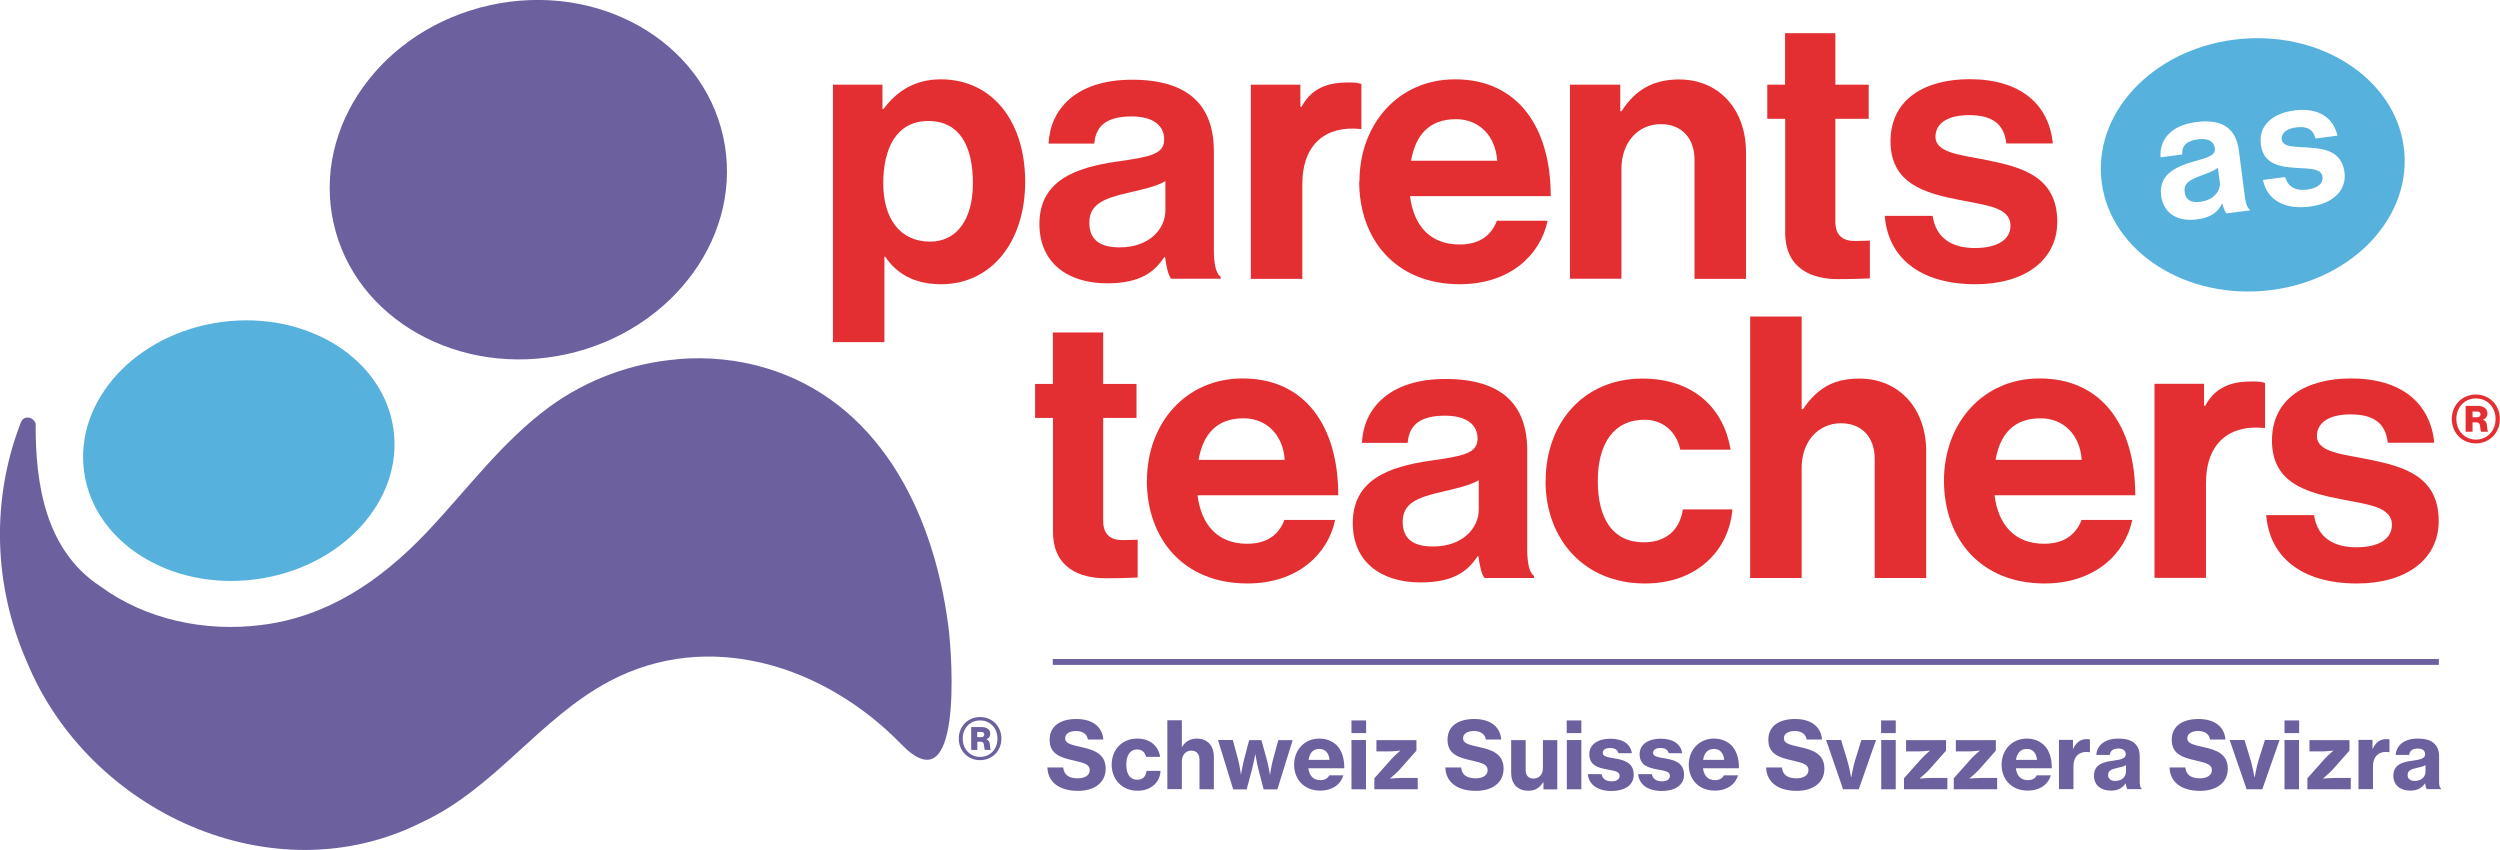 <?xml version="1.0" encoding="UTF-8"?><svg id="Ebene_1" xmlns="http://www.w3.org/2000/svg" viewBox="0 0 191.31 65.04"><defs><style>.cls-1{fill:#e32f32;}.cls-1,.cls-2,.cls-3{stroke-width:0px;}.cls-2{fill:#57b1dd;}.cls-3{fill:#6d609f;}</style></defs><rect class="cls-3" x="80.56" y="50.43" width="106.07" height=".45"/><path class="cls-2" d="M6.43,36.06c.72,5.44,6.61,9.14,13.15,8.27,6.54-.87,11.26-5.98,10.54-11.42-.72-5.44-6.61-9.14-13.15-8.27s-11.26,5.98-10.54,11.42"/><path class="cls-3" d="M51.86,27.49c-3.51.29-6.95,1.55-9.81,3.64-3.66,2.68-6.34,6.39-9.44,9.65-3.47,3.64-7.54,6.43-12.63,7.05-4.26.54-8.81-.4-12.3-2.96-4.2-2.75-4.98-7.83-4.95-12.46-.18-.52-.91-.66-1.13-.09-2.3,5.89-2.1,12.5.44,18.28,4.69,11.49,18.81,18.07,30.23,12.33,5.57-2.57,8.98-7.92,14.33-10.78,7.63-4.07,16.51-1.24,22.39,4.82,4.67,4.82,3.89-6.64,3.59-8.99-1.18-9.25-5.62-17.29-13.92-19.8-2.21-.67-4.51-.89-6.79-.7"/><path class="cls-3" d="M55.34,10.45c1.63,7.37-3.72,14.82-11.96,16.65-8.24,1.82-16.23-2.67-17.86-10.05S29.24,2.23,37.48.4c8.24-1.82,16.23,2.68,17.86,10.05"/><path class="cls-1" d="M63.74,6.48h3.79v1.85h.09c.96-1.3,2.34-2.26,4.37-2.26,3.94,0,6.46,3.21,6.46,7.84s-2.61,7.84-6.43,7.84c-2.08,0-3.44-.84-4.28-2.11h-.06v6.54h-3.94V6.48h0ZM74.45,14.03c0-2.81-.98-4.77-3.42-4.77s-3.44,2.11-3.44,4.77,1.25,4.46,3.59,4.46c2,0,3.27-1.65,3.27-4.46"/><path class="cls-1" d="M89.15,19.68h-.06c-.75,1.13-1.82,2-4.37,2-3.04,0-5.18-1.59-5.18-4.54,0-3.27,2.66-4.31,5.96-4.78,2.46-.35,3.59-.55,3.59-1.68,0-1.07-.84-1.77-2.49-1.77-1.85,0-2.75.67-2.86,2.08h-3.5c.12-2.6,2.06-4.89,6.4-4.89s6.25,2,6.25,5.47v7.55c0,1.13.17,1.8.52,2.06v.15h-3.79c-.23-.29-.38-.98-.46-1.65M89.18,16.09v-2.23c-.69.41-1.77.64-2.75.87-2.06.46-3.07.93-3.07,2.32s.93,1.88,2.32,1.88c2.26,0,3.5-1.39,3.5-2.84"/><path class="cls-1" d="M99.51,8.17h.09c.9-1.68,2.42-1.86,3.65-1.86.43,0,.69.03.93.12v3.44h-.09c-2.58-.26-4.43,1.1-4.43,4.23v7.24h-3.94V6.48h3.79v1.69Z"/><path class="cls-1" d="M104.03,13.89c0-4.4,2.98-7.82,7.32-7.82,4.78,0,7.32,3.65,7.32,8.94h-10.77c.29,2.29,1.56,3.7,3.79,3.7,1.53,0,2.43-.69,2.86-1.82h3.88c-.55,2.63-2.89,4.86-6.72,4.86-4.92,0-7.7-3.44-7.7-7.87M107.97,12.3h6.6c-.12-1.88-1.36-3.18-3.15-3.18-2.08,0-3.1,1.24-3.44,3.18"/><path class="cls-1" d="M124,8.51h.09c1.01-1.59,2.37-2.43,4.4-2.43,3.07,0,5.12,2.31,5.12,5.56v9.7h-3.94v-9.12c0-1.59-.93-2.72-2.58-2.72-1.74,0-3.01,1.39-3.01,3.41v8.42h-3.94V6.48h3.85v2.03h.01Z"/><path class="cls-1" d="M135.23,6.48h1.37v-3.94h3.85v3.94h2.55v2.61h-2.55v7.87c0,1.1.61,1.48,1.48,1.48.49,0,1.16-.03,1.16-.03v2.89s-.9.06-2.46.06c-1.91,0-4.02-.75-4.02-3.56v-8.71h-1.37v-2.6h0l-.01-.01Z"/><path class="cls-1" d="M144.24,16.52h3.65c.26,1.71,1.48,2.46,3.24,2.46s2.72-.67,2.72-1.71c0-1.42-1.88-1.56-3.91-1.97-2.66-.52-5.27-1.25-5.27-4.49s2.66-4.75,6.05-4.75c3.91,0,6.08,1.94,6.37,4.92h-3.56c-.17-1.59-1.19-2.17-2.87-2.17-1.53,0-2.55.58-2.55,1.65,0,1.27,1.97,1.39,4.08,1.82,2.49.52,5.24,1.21,5.24,4.69,0,2.98-2.55,4.78-6.25,4.78-4.31,0-6.71-2.08-6.95-5.24"/><path class="cls-2" d="M169.72,12.84c-.3.23-.79.41-1.24.58-.94.34-1.39.62-1.3,1.28.09.66.55.83,1.21.74,1.06-.14,1.57-.87,1.48-1.55h-.01l-.14-1.05Z"/><path class="cls-2" d="M183.99,11.65c-.44-5.32-6-9.21-12.4-8.68-6.41.53-11.24,5.28-10.8,10.61.44,5.33,6,9.21,12.4,8.68,6.41-.53,11.24-5.28,10.8-10.61ZM172.16,16.1l-1.78.23c-.13-.12-.24-.44-.32-.75h-.02c-.29.58-.74,1.06-1.94,1.21-1.43.19-2.54-.43-2.72-1.82-.2-1.54.99-2.19,2.52-2.62,1.14-.31,1.66-.48,1.59-1.01-.07-.51-.5-.78-1.28-.68-.87.11-1.26.48-1.22,1.16l-1.65.22c-.11-1.23.67-2.43,2.71-2.7,2.1-.27,3.07.56,3.28,2.19l.46,3.56c.07.53.19.83.37.94v.07ZM176.76,15.81c-2.03.26-3.29-.57-3.59-2.04h-.02l1.72-.22c.23.79.85,1.07,1.68.96.82-.11,1.24-.48,1.18-.97-.09-.67-.98-.62-1.96-.69-1.29-.08-2.56-.26-2.76-1.79-.2-1.51.96-2.4,2.56-2.61,1.84-.24,2.98.54,3.3,1.93l-1.68.22c-.18-.74-.69-.95-1.48-.85-.72.09-1.16.43-1.1.93.08.6,1.01.53,2.04.61,1.2.09,2.54.25,2.76,1.89.18,1.41-.91,2.41-2.65,2.63Z"/><path class="cls-1" d="M168.66,31.05h.09c.9-1.68,2.42-1.86,3.65-1.86.43,0,.7.03.93.12v3.44h-.09c-2.58-.26-4.43,1.1-4.43,4.23v7.24h-3.94v-14.85h3.79v1.69-.01Z"/><path class="cls-1" d="M79.2,29.38h1.37v-3.94h3.85v3.94h2.55v2.6h-2.55v7.87c0,1.1.61,1.48,1.48,1.48.49,0,1.16-.03,1.16-.03v2.89s-.9.06-2.46.06c-1.91,0-4.02-.75-4.02-3.56v-8.71h-1.37v-2.6h-.01Z"/><path class="cls-1" d="M87.77,36.78c0-4.4,2.98-7.82,7.32-7.82,4.78,0,7.32,3.65,7.32,8.94h-10.77c.29,2.29,1.56,3.71,3.79,3.71,1.53,0,2.43-.69,2.86-1.82h3.88c-.55,2.63-2.89,4.86-6.71,4.86-4.92,0-7.7-3.44-7.7-7.87M91.71,35.19h6.6c-.12-1.88-1.36-3.18-3.15-3.18-2.08,0-3.1,1.24-3.44,3.18"/><path class="cls-1" d="M113.13,42.57h-.06c-.75,1.13-1.82,2-4.37,2-3.04,0-5.18-1.59-5.18-4.54,0-3.27,2.66-4.31,5.96-4.78,2.46-.35,3.59-.55,3.59-1.68,0-1.07-.84-1.76-2.49-1.76-1.85,0-2.75.67-2.86,2.08h-3.5c.12-2.6,2.06-4.89,6.4-4.89s6.25,2,6.25,5.47v7.55c0,1.13.17,1.79.52,2.06v.15h-3.79c-.23-.29-.38-.98-.46-1.65M113.16,38.98v-2.23c-.69.4-1.77.64-2.75.87-2.06.46-3.07.93-3.07,2.32s.93,1.88,2.32,1.88c2.26,0,3.5-1.39,3.5-2.84"/><path class="cls-1" d="M118.28,36.81c0-4.43,2.89-7.84,7.41-7.84,3.85,0,6.22,2.23,6.74,5.44h-3.85c-.26-1.3-1.27-2.29-2.72-2.29-2.37,0-3.59,1.82-3.59,4.69s1.13,4.69,3.53,4.69c1.59,0,2.72-.84,2.98-2.52h3.79c-.26,3.15-2.72,5.67-6.69,5.67-4.69,0-7.61-3.42-7.61-7.84"/><path class="cls-1" d="M137.88,31.31h.09c1.07-1.56,2.29-2.34,4.31-2.34,3.07,0,5.12,2.32,5.12,5.56v9.7h-3.94v-9.12c0-1.59-.93-2.72-2.58-2.72-1.74,0-3.01,1.39-3.01,3.42v8.42h-3.94v-20.01h3.94v7.1h0l.01-.01Z"/><path class="cls-1" d="M148.76,36.78c0-4.4,2.98-7.82,7.32-7.82,4.78,0,7.32,3.65,7.32,8.94h-10.77c.29,2.29,1.56,3.71,3.79,3.71,1.53,0,2.43-.69,2.87-1.82h3.88c-.55,2.63-2.9,4.86-6.71,4.86-4.92,0-7.7-3.44-7.7-7.87M152.7,35.19h6.6c-.12-1.88-1.36-3.18-3.15-3.18-2.08,0-3.1,1.24-3.44,3.18"/><path class="cls-1" d="M173.43,39.42h3.65c.26,1.71,1.48,2.46,3.24,2.46s2.72-.67,2.72-1.71c0-1.42-1.88-1.56-3.91-1.97-2.66-.52-5.27-1.24-5.27-4.49s2.66-4.75,6.05-4.75c3.91,0,6.08,1.94,6.37,4.92h-3.56c-.17-1.59-1.19-2.17-2.87-2.17-1.53,0-2.55.58-2.55,1.65,0,1.27,1.97,1.39,4.08,1.82,2.49.52,5.24,1.22,5.24,4.69,0,2.98-2.55,4.78-6.25,4.78-4.31,0-6.71-2.08-6.95-5.24"/><path class="cls-1" d="M187.62,32.06c0-1.07.81-1.87,1.84-1.87s1.84.79,1.84,1.87-.81,1.87-1.84,1.87-1.84-.79-1.84-1.87M190.97,32.06c0-.9-.63-1.57-1.5-1.57s-1.5.67-1.5,1.57.64,1.58,1.5,1.58,1.5-.67,1.5-1.58M188.68,31.06h.96c.39,0,.71.21.71.58,0,.22-.12.39-.34.47v.02c.18.05.26.17.29.35.05.25.02.48.09.52v.04h-.52c-.05-.03-.06-.26-.09-.46-.02-.18-.12-.26-.31-.26h-.26v.72h-.53v-1.97h0v-.01ZM189.21,31.93h.33c.18,0,.28-.08.28-.22s-.09-.22-.28-.22h-.33v.45h0v-.01Z"/><path class="cls-3" d="M74.78,56.41h.29c.16,0,.25-.07.25-.2s-.07-.2-.25-.2h-.29v.4ZM74.31,55.64h.84c.34,0,.63.18.63.51,0,.2-.1.35-.3.42h0c.16.06.22.16.26.33.04.22.01.42.08.46v.03h-.46s-.05-.23-.07-.4c-.01-.16-.1-.23-.27-.23h-.23v.63h-.47v-1.74l-.01-.01ZM76.33,56.52c0-.8-.56-1.39-1.33-1.39s-1.33.59-1.33,1.39.56,1.4,1.33,1.4,1.33-.59,1.33-1.4M73.37,56.52c0-.95.71-1.65,1.63-1.65s1.63.7,1.63,1.65-.71,1.65-1.63,1.65-1.63-.7-1.63-1.65"/><path class="cls-3" d="M80.14,58.73h1.22c.06.57.44.83,1.12.83.47,0,.91-.19.91-.62,0-.46-.45-.56-1.21-.74-1.03-.23-1.86-.49-1.86-1.59s.89-1.59,2.05-1.59,1.98.54,2.06,1.57h-1.18c-.06-.41-.39-.65-.91-.65-.5,0-.83.21-.83.55,0,.41.45.5,1.28.69.95.21,1.82.52,1.82,1.64s-.92,1.7-2.12,1.7c-1.41,0-2.3-.65-2.34-1.79h-.01Z"/><path class="cls-3" d="M85.07,58.52c0-1.13.77-2,1.95-2,1,0,1.63.57,1.76,1.4h-1.08c-.08-.35-.31-.57-.67-.57-.56,0-.84.46-.84,1.17s.28,1.15.84,1.15c.41,0,.66-.25.71-.68h1.07c-.04.86-.71,1.52-1.76,1.52-1.2,0-1.98-.87-1.98-2v.01Z"/><path class="cls-3" d="M90.43,57.17h.02c.23-.4.61-.65,1.13-.65.83,0,1.31.55,1.31,1.4v2.48h-1.1v-2.27c0-.41-.22-.69-.63-.69-.43,0-.72.35-.72.83v2.12h-1.11v-5.27h1.11v2.04h0l-.01.01Z"/><path class="cls-3" d="M93.21,56.63h1.13l.4,1.47c.12.45.22,1.17.22,1.17h.01s.12-.73.24-1.18l.38-1.45h.94l.4,1.45c.13.45.25,1.19.25,1.19h.01s.1-.72.23-1.17l.4-1.47h1.1l-1.17,3.77h-1.05l-.4-1.54c-.11-.42-.23-1.15-.23-1.15h-.01s-.14.72-.25,1.15l-.41,1.54h-1.03l-1.16-3.77h0v-.01Z"/><path class="cls-3" d="M99.03,58.52c0-1.13.79-2,1.93-2,.54,0,.96.18,1.3.48.43.41.62,1.05.61,1.79h-2.75c.07.57.38.91.91.91.35,0,.57-.13.69-.37h1.08c-.19.67-.81,1.17-1.78,1.17-1.23,0-1.99-.86-1.99-1.99h0v.01ZM100.13,58.15h1.61c-.04-.52-.33-.84-.77-.84-.51,0-.76.33-.83.84h-.01Z"/><path class="cls-3" d="M103.42,55.13h1.12v.97h-1.12v-.97ZM103.42,56.63h1.11v3.77h-1.11v-3.77Z"/><path class="cls-3" d="M105.16,59.57l1.35-1.52c.23-.25.63-.59.63-.59v-.02s-.5.06-.81.06h-1v-.86h3.06v.8l-1.3,1.47c-.25.28-.71.65-.71.65v.02s.54-.05.88-.05h1.23v.87h-3.32v-.83h-.01Z"/><path class="cls-3" d="M110.59,58.73h1.22c.06.57.44.83,1.12.83.47,0,.91-.19.91-.62,0-.46-.45-.56-1.21-.74-1.03-.23-1.86-.49-1.86-1.59s.89-1.59,2.05-1.59,1.98.54,2.06,1.57h-1.18c-.06-.41-.39-.65-.91-.65-.5,0-.83.21-.83.55,0,.41.45.5,1.28.69.95.21,1.82.52,1.82,1.64s-.92,1.7-2.12,1.7c-1.41,0-2.3-.65-2.34-1.79h-.01Z"/><path class="cls-3" d="M118.11,60.4v-.54h-.02c-.28.44-.62.65-1.13.65-.86,0-1.32-.55-1.32-1.38v-2.49h1.11v2.28c0,.42.21.66.6.66.45,0,.72-.34.72-.81v-2.13h1.1v3.77s-1.06,0-1.05,0l-.01-.01Z"/><path class="cls-3" d="M119.89,55.13h1.12v.97h-1.12v-.97ZM119.9,56.63h1.11v3.77h-1.11v-3.77Z"/><path class="cls-3" d="M121.51,59.24h1.05c.06.35.33.55.76.55.4,0,.62-.16.62-.43,0-.34-.45-.38-.97-.48-.67-.13-1.35-.3-1.35-1.17,0-.77.7-1.18,1.59-1.18,1.05,0,1.57.45,1.67,1.11h-1.03c-.07-.27-.28-.4-.64-.4s-.56.14-.56.38c0,.28.41.33.93.42.67.12,1.44.3,1.44,1.25,0,.81-.72,1.24-1.7,1.24-1.09,0-1.75-.52-1.81-1.28h0v-.01Z"/><path class="cls-3" d="M125.36,59.24h1.05c.06.35.33.55.76.55.4,0,.62-.16.62-.43,0-.34-.45-.38-.97-.48-.67-.13-1.35-.3-1.35-1.17,0-.77.7-1.18,1.59-1.18,1.05,0,1.57.45,1.67,1.11h-1.03c-.07-.27-.28-.4-.64-.4s-.56.14-.56.38c0,.28.41.33.93.42.67.12,1.44.3,1.44,1.25,0,.81-.72,1.24-1.7,1.24-1.09,0-1.75-.52-1.81-1.28h0v-.01Z"/><path class="cls-3" d="M129.23,58.52c0-1.13.79-2,1.93-2,.54,0,.96.18,1.3.48.43.41.62,1.05.61,1.79h-2.75c.07.57.38.91.91.91.35,0,.57-.13.69-.37h1.08c-.19.67-.81,1.17-1.78,1.17-1.23,0-1.99-.86-1.99-1.99h0v.01ZM130.33,58.15h1.61c-.04-.52-.33-.84-.77-.84-.51,0-.76.33-.84.84h0Z"/><path class="cls-3" d="M135.14,58.73h1.22c.06.57.44.83,1.12.83.47,0,.91-.19.91-.62,0-.46-.45-.56-1.21-.74-1.03-.23-1.86-.49-1.86-1.59s.89-1.59,2.05-1.59,1.98.54,2.06,1.57h-1.18c-.06-.41-.39-.65-.91-.65-.5,0-.83.21-.83.55,0,.41.45.5,1.28.69.95.21,1.82.52,1.82,1.64s-.92,1.7-2.12,1.7c-1.41,0-2.3-.65-2.34-1.79h-.01Z"/><path class="cls-3" d="M139.74,56.63h1.15l.46,1.52c.16.5.3,1.32.3,1.32h.02s.14-.81.3-1.32l.47-1.52h1.12l-1.32,3.77h-1.2l-1.3-3.77h0Z"/><path class="cls-3" d="M143.95,55.13h1.12v.97h-1.12v-.97ZM143.96,56.63h1.11v3.77h-1.11v-3.77Z"/><path class="cls-3" d="M145.69,59.57l1.35-1.52c.23-.25.63-.59.63-.59v-.02s-.5.06-.81.06h-1v-.86h3.06v.8l-1.3,1.47c-.26.28-.71.65-.71.65v.02s.54-.05.88-.05h1.23v.87h-3.32v-.83h-.01Z"/><path class="cls-3" d="M149.5,59.57l1.35-1.52c.23-.25.63-.59.63-.59v-.02s-.5.06-.81.06h-1v-.86h3.06v.8l-1.3,1.47c-.26.28-.71.65-.71.65v.02s.54-.05.88-.05h1.23v.87h-3.32v-.83h-.01Z"/><path class="cls-3" d="M153.17,58.52c0-1.13.79-2,1.93-2,.54,0,.96.18,1.3.48.43.41.62,1.05.61,1.79h-2.75c.07.57.38.91.91.91.35,0,.57-.13.69-.37h1.08c-.19.67-.81,1.17-1.78,1.17-1.23,0-1.99-.86-1.99-1.99h0v.01ZM154.27,58.15h1.61c-.04-.52-.33-.84-.77-.84-.51,0-.76.33-.84.84h0Z"/><path class="cls-3" d="M158.63,57.3h.02c.24-.52.58-.74,1.05-.74.1,0,.18,0,.23.03v.97h-.03c-.08-.01-.16-.02-.23-.02-.6,0-1,.37-1,1.1v1.75h-1.11v-3.77h1.07v.67h0v.01Z"/><path class="cls-3" d="M162.68,59.94h-.01c-.25.35-.56.56-1.14.56-.74,0-1.29-.4-1.29-1.14,0-.83.66-1.05,1.48-1.15.67-.09.95-.2.95-.48s-.18-.45-.56-.45c-.43,0-.63.2-.66.49h-1.03c.03-.64.55-1.25,1.67-1.25.48,0,.82.07,1.08.23.39.23.57.62.57,1.13v1.93c0,.3.04.46.14.52v.06h-1.08c-.06-.08-.11-.25-.13-.46h0l.01.01ZM162.69,59.04v-.49c-.16.1-.4.16-.65.21-.49.1-.72.23-.72.55s.25.45.55.45c.5,0,.82-.31.82-.72h0Z"/><path class="cls-3" d="M166.01,58.73h1.22c.06.57.44.83,1.12.83.47,0,.91-.19.91-.62,0-.46-.45-.56-1.21-.74-1.03-.23-1.86-.49-1.86-1.59s.89-1.59,2.05-1.59,1.98.54,2.06,1.57h-1.18c-.06-.41-.39-.65-.91-.65-.5,0-.83.21-.83.55,0,.41.45.5,1.28.69.95.21,1.82.52,1.82,1.64s-.92,1.7-2.12,1.7c-1.41,0-2.3-.65-2.34-1.79h-.01Z"/><path class="cls-3" d="M170.61,56.63h1.15l.46,1.52c.15.5.3,1.32.3,1.32h.02s.14-.81.3-1.32l.48-1.52h1.12l-1.32,3.77h-1.2l-1.3-3.77h-.01Z"/><path class="cls-3" d="M174.82,55.13h1.12v.97h-1.12v-.97ZM174.82,56.63h1.11v3.77h-1.11v-3.77Z"/><path class="cls-3" d="M176.56,59.57l1.35-1.52c.23-.25.63-.59.63-.59v-.02s-.5.06-.81.06h-1v-.86h3.06v.8l-1.3,1.47c-.26.28-.71.65-.71.65v.02s.54-.05.88-.05h1.23v.87h-3.32v-.83h-.01Z"/><path class="cls-3" d="M181.55,57.3h.02c.24-.52.58-.74,1.05-.74.1,0,.18,0,.23.03v.97h-.03c-.08-.01-.16-.02-.23-.02-.6,0-1,.37-1,1.1v1.75h-1.11v-3.77h1.07v.67h0v.01Z"/><path class="cls-3" d="M185.59,59.94h-.01c-.25.35-.56.56-1.14.56-.74,0-1.29-.4-1.29-1.14,0-.83.66-1.05,1.48-1.15.67-.09.95-.2.95-.48s-.18-.45-.56-.45c-.43,0-.63.2-.66.49h-1.03c.03-.64.55-1.25,1.67-1.25.48,0,.82.07,1.08.23.39.23.57.62.57,1.13v1.93c0,.3.04.46.14.52v.06h-1.08c-.06-.08-.11-.25-.13-.46h0l.01.01ZM185.61,59.04v-.49c-.16.1-.4.16-.65.21-.49.1-.72.23-.72.55s.25.45.55.45c.5,0,.82-.31.82-.72h0Z"/></svg>